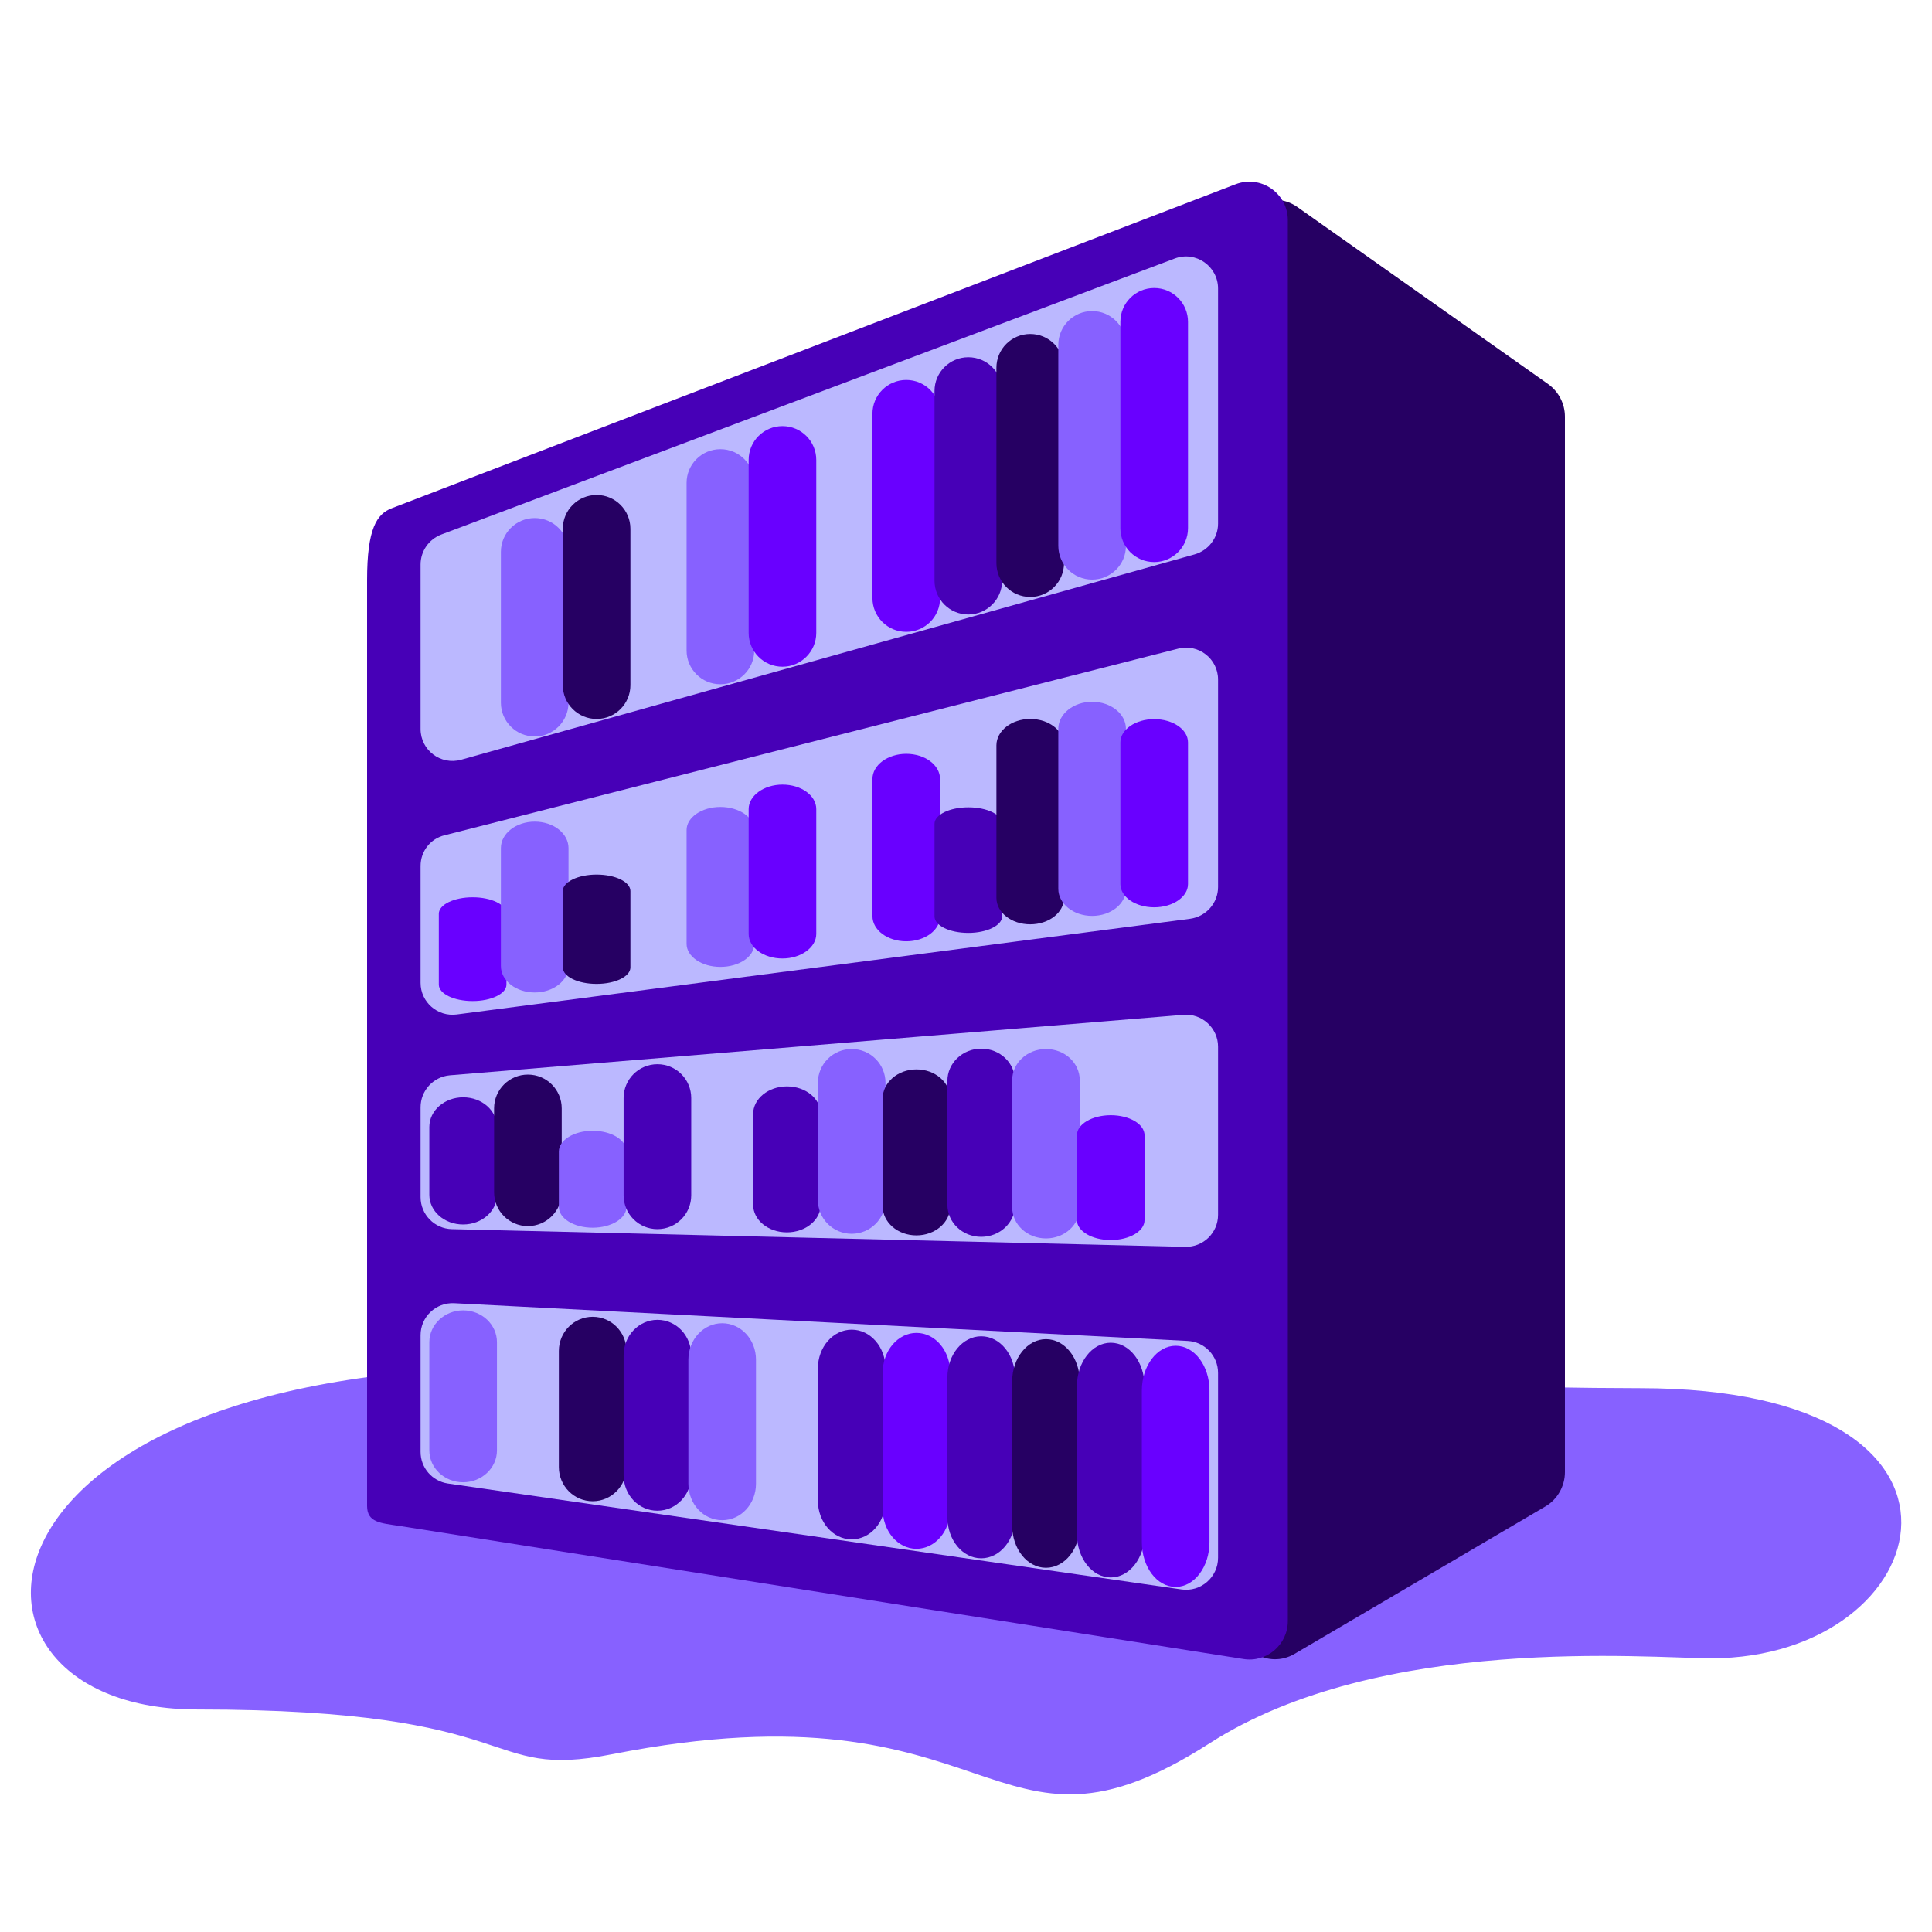 <?xml version="1.0" encoding="utf-8"?>
<!-- Generator: Adobe Illustrator 25.2.1, SVG Export Plug-In . SVG Version: 6.00 Build 0)  -->
<svg version="1.1" xmlns="http://www.w3.org/2000/svg" xmlns:xlink="http://www.w3.org/1999/xlink" x="0px" y="0px"
	 viewBox="0 0 1080 1080" style="enable-background:new 0 0 1080 1080;" xml:space="preserve">
<style type="text/css">
	.st0{fill:#6900FF;}
	.st1{fill:#8761FF;}
	.st2{fill:#BBB8FF;}
	.st3{fill:#260063;}
	.st4{fill:#4700B7;}
	.st5{fill:none;stroke:#BBB8FF;stroke-width:15;stroke-linecap:round;stroke-miterlimit:10;}
	.st6{fill:none;stroke:#6900FF;stroke-width:10;stroke-linecap:round;stroke-miterlimit:10;}
	.st7{fill:none;stroke:#8761FF;stroke-width:10;stroke-linecap:round;stroke-miterlimit:10;}
	.st8{fill:#BBB8FF;stroke:#4700B7;stroke-width:40;stroke-miterlimit:10;}
	.st9{fill:none;stroke:#8761FF;stroke-width:20;stroke-linecap:round;stroke-miterlimit:10;}
	.st10{fill:none;stroke:#6900FF;stroke-width:20;stroke-linecap:round;stroke-miterlimit:10;}
	.st11{fill:none;stroke:#BBB8FF;stroke-width:40;stroke-linecap:round;stroke-miterlimit:10;}
	.st12{fill:#FFFFFF;}
	.st13{fill:none;stroke:#6900FF;stroke-width:40;stroke-linecap:round;stroke-linejoin:round;stroke-miterlimit:10;}
	.st14{fill:none;stroke:#6900FF;stroke-width:20;stroke-miterlimit:10;}
	.st15{fill:#808080;}
	.st16{fill:none;stroke:#8761FF;stroke-width:10;stroke-linecap:round;stroke-linejoin:round;stroke-miterlimit:10;}
	.st17{fill:none;stroke:#BBB8FF;stroke-width:10;stroke-linecap:round;stroke-linejoin:round;stroke-miterlimit:10;}
	.st18{fill:none;stroke:#4700B7;stroke-width:10;stroke-linecap:round;stroke-linejoin:round;stroke-miterlimit:10;}
	.st19{fill:none;stroke:#260063;stroke-width:10;stroke-linecap:round;stroke-miterlimit:10;}
</style>
<g id="COULEURS">
</g>
<g id="Jauge__x2B_accueil">
</g>
<g id="images">
</g>
<g id="TEXTE">
</g>
<g id="jauge">
</g>
<g id="picto_accueil">
</g>
<g id="FOND">
</g>
<g id="PICTOS">
</g>
<g id="bulles_Source__x2B_dico">
</g>
<g id="règles">
</g>
<g id="LOGO">
	<path class="st1" d="M295.2,764.2c-323.3,0-335.2,191.4-185.1,191.4c187.3,0,157.5,39.7,232.2,25c218.3-42.9,209.9,73.4,333.9-6.1
		c95.5-61.3,245.6-47.5,280.3-47.5c126.9,0,169.9-151-39.8-151C788.2,775.9,537.8,764.2,295.2,764.2z"/>
	<g>
		<path class="st3" d="M725.2,115.7l140.2,99c5.9,4.2,9.4,11,9.4,18.2v590c0,7.9-4.2,15.3-10.9,19.2l-140.2,82.4
			c-14.6,8.6-32.8-2.1-32.8-19.2V134C690.8,116,710.7,105.5,725.2,115.7z"/>
		<path class="st4" d="M219,284.1L690.7,103c14.1-5.4,29.2,5,29.2,20.1v783.1c0,13.2-11.8,23.3-24.8,21.2L223.3,853
			c-10.4-1.6-18.1-1.8-18.1-11.2c0-36.8,0-517.5,0-517.5C205.2,295.3,210.7,287.3,219,284.1z"/>
		<path class="st2" d="M235.1,315.6v91.9c0,11.9,11.3,20.4,22.7,17.2l410-114.8c7.7-2.2,13.1-9.2,13.1-17.2V161.3
			c0-12.5-12.5-21.2-24.2-16.8l-410,154.3C239.7,301.5,235.1,308.1,235.1,315.6z"/>
		<path class="st2" d="M235.1,484.1v65.3c0,10.8,9.5,19.1,20.2,17.7l410-53.5c8.9-1.2,15.6-8.8,15.6-17.7v-116
			c0-11.7-11-20.2-22.3-17.3l-410,104.3C240.6,468.8,235.1,475.9,235.1,484.1z"/>
		<path class="st2" d="M251.5,601.1l410-33.8c10.4-0.9,19.4,7.4,19.4,17.8v94c0,10.1-8.3,18.1-18.3,17.9l-410-9.9
			c-9.7-0.2-17.5-8.2-17.5-17.9V619C235.1,609.7,242.2,601.9,251.5,601.1z"/>
		<path class="st2" d="M253.9,728.5l410,21.1c9.5,0.5,17,8.3,17,17.9v103.3c0,10.9-9.7,19.3-20.5,17.7l-410-59.2
			c-8.8-1.3-15.3-8.8-15.3-17.7v-65.2C235.1,736.1,243.7,728,253.9,728.5z"/>
		<path class="st4" d="M258.9,684.5L258.9,684.5c-10.5,0-18.9-7.4-18.9-16.6V630c0-9.2,8.5-16.6,18.9-16.6h0
			c10.5,0,18.9,7.4,18.9,16.6v37.9C277.8,677.1,269.3,684.5,258.9,684.5z"/>
		<path class="st3" d="M295.1,685.4L295.1,685.4c-10.5,0-18.9-8.5-18.9-18.9v-46.9c0-10.5,8.5-18.9,18.9-18.9h0
			c10.5,0,18.9,8.5,18.9,18.9v46.9C314,676.9,305.5,685.4,295.1,685.4z"/>
		<path class="st1" d="M331.3,686.3L331.3,686.3c-10.5,0-18.9-5.2-18.9-11.6v-31c0-6.4,8.5-11.6,18.9-11.6h0
			c10.5,0,18.9,5.2,18.9,11.6v31C350.2,681.1,341.7,686.3,331.3,686.3z"/>
		<path class="st4" d="M367.5,687.1L367.5,687.1c-10.5,0-18.9-8.5-18.9-18.9v-54.4c0-10.5,8.5-18.9,18.9-18.9h0
			c10.5,0,18.9,8.5,18.9,18.9v54.4C386.4,678.7,377.9,687.1,367.5,687.1z"/>
		<path class="st4" d="M439.9,688.9L439.9,688.9c-10.5,0-18.9-6.9-18.9-15.5v-50.6c0-8.6,8.5-15.5,18.9-15.5h0
			c10.5,0,18.9,6.9,18.9,15.5v50.6C458.8,681.9,450.4,688.9,439.9,688.9z"/>
		<path class="st1" d="M476.1,689.7L476.1,689.7c-10.5,0-18.9-8.5-18.9-18.9v-65.5c0-10.5,8.5-18.9,18.9-18.9h0
			c10.5,0,18.9,8.5,18.9,18.9v65.5C495,681.2,486.6,689.7,476.1,689.7z"/>
		<path class="st3" d="M512.3,690.6L512.3,690.6c-10.5,0-18.9-7.3-18.9-16.4v-60c0-9.1,8.5-16.4,18.9-16.4h0
			c10.5,0,18.9,7.3,18.9,16.4v60C531.3,683.2,522.8,690.6,512.3,690.6z"/>
		<path class="st4" d="M548.5,691.4L548.5,691.4c-10.5,0-18.9-8-18.9-18v-69.2c0-9.9,8.5-18,18.9-18l0,0c10.5,0,18.9,8,18.9,18v69.2
			C567.5,683.4,559,691.4,548.5,691.4z"/>
		<path class="st1" d="M584.7,692.3L584.7,692.3c-10.5,0-18.9-7.8-18.9-17.5v-70.9c0-9.7,8.5-17.5,18.9-17.5h0
			c10.5,0,18.9,7.8,18.9,17.5v70.9C603.7,684.5,595.2,692.3,584.7,692.3z"/>
		<path class="st0" d="M620.9,693.2L620.9,693.2c-10.5,0-18.9-5-18.9-11.2v-47.4c0-6.2,8.5-11.2,18.9-11.2l0,0
			c10.5,0,18.9,5,18.9,11.2V682C639.9,688.2,631.4,693.2,620.9,693.2z"/>
		<path class="st1" d="M298.9,411.7L298.9,411.7c-10.5,0-18.9-8.5-18.9-18.9v-84.3c0-10.5,8.5-18.9,18.9-18.9h0
			c10.5,0,18.9,8.5,18.9,18.9v84.3C317.8,403.2,309.3,411.7,298.9,411.7z"/>
		<path class="st1" d="M258.9,828.6L258.9,828.6c-10.5,0-18.9-8-18.9-17.8v-60.5c0-9.8,8.5-17.8,18.9-17.8h0
			c10.5,0,18.9,8,18.9,17.8v60.5C277.8,820.6,269.3,828.6,258.9,828.6z"/>
		<path class="st3" d="M331.3,839.2L331.3,839.2c-10.5,0-18.9-8.6-18.9-19.1v-64.9c0-10.6,8.5-19.1,18.9-19.1h0
			c10.5,0,18.9,8.6,18.9,19.1v64.9C350.2,830.7,341.7,839.2,331.3,839.2z"/>
		<path class="st4" d="M367.5,844.5L367.5,844.5c-10.5,0-18.9-8.8-18.9-19.8v-67.1c0-10.9,8.5-19.8,18.9-19.8h0
			c10.5,0,18.9,8.8,18.9,19.8v67.1C386.4,835.7,377.9,844.5,367.5,844.5z"/>
		<path class="st1" d="M403.7,849.8L403.7,849.8c-10.5,0-18.9-9.1-18.9-20.4v-69.3c0-11.3,8.5-20.4,18.9-20.4h0
			c10.5,0,18.9,9.1,18.9,20.4v69.3C422.6,840.7,414.2,849.8,403.7,849.8z"/>
		<path class="st4" d="M476.1,860.5L476.1,860.5c-10.5,0-18.9-9.7-18.9-21.7V765c0-12,8.5-21.7,18.9-21.7h0
			c10.5,0,18.9,9.7,18.9,21.7v73.7C495,850.8,486.6,860.5,476.1,860.5z"/>
		<path class="st0" d="M512.3,865.8L512.3,865.8c-10.5,0-18.9-10-18.9-22.4v-75.9c0-12.4,8.5-22.4,18.9-22.4h0
			c10.5,0,18.9,10,18.9,22.4v75.9C531.3,855.8,522.8,865.8,512.3,865.8z"/>
		<path class="st4" d="M548.5,871.1L548.5,871.1c-10.5,0-18.9-10.3-18.9-23v-78.1c0-12.7,8.5-23,18.9-23l0,0
			c10.5,0,18.9,10.3,18.9,23v78.1C567.5,860.8,559,871.1,548.5,871.1z"/>
		<path class="st3" d="M584.7,876.4L584.7,876.4c-10.5,0-18.9-10.6-18.9-23.7v-80.4c0-13.1,8.5-23.7,18.9-23.7h0
			c10.5,0,18.9,10.6,18.9,23.7v80.4C603.7,865.8,595.2,876.4,584.7,876.4z"/>
		<path class="st4" d="M620.9,881.8L620.9,881.8c-10.5,0-18.9-10.9-18.9-24.3v-82.6c0-13.4,8.5-24.3,18.9-24.3l0,0
			c10.5,0,18.9,10.9,18.9,24.3v82.6C639.9,870.9,631.4,881.8,620.9,881.8z"/>
		<path class="st0" d="M657.2,887.1L657.2,887.1c-10.5,0-18.9-11.2-18.9-25v-84.8c0-13.8,8.5-25,18.9-25h0c10.5,0,18.9,11.2,18.9,25
			v84.8C676.1,875.9,667.6,887.1,657.2,887.1z"/>
		<path class="st3" d="M333.5,401.9L333.5,401.9c-10.5,0-18.9-8.5-18.9-18.9v-87.4c0-10.5,8.5-18.9,18.9-18.9h0
			c10.5,0,18.9,8.5,18.9,18.9V383C352.4,393.5,343.9,401.9,333.5,401.9z"/>
		<path class="st1" d="M402.7,382.5L402.7,382.5c-10.5,0-18.9-8.5-18.9-18.9v-93.6c0-10.5,8.5-18.9,18.9-18.9h0
			c10.5,0,18.9,8.5,18.9,18.9v93.6C421.7,374,413.2,382.5,402.7,382.5z"/>
		<path class="st0" d="M437.4,372.7L437.4,372.7c-10.5,0-18.9-8.5-18.9-18.9v-96.7c0-10.5,8.5-18.9,18.9-18.9h0
			c10.5,0,18.9,8.5,18.9,18.9v96.7C456.3,364.2,447.8,372.7,437.4,372.7z"/>
		<path class="st0" d="M506.6,353.2L506.6,353.2c-10.5,0-18.9-8.5-18.9-18.9V231.3c0-10.5,8.5-18.9,18.9-18.9h0
			c10.5,0,18.9,8.5,18.9,18.9v102.9C525.6,344.7,517.1,353.2,506.6,353.2z"/>
		<path class="st4" d="M541.3,343.5L541.3,343.5c-10.5,0-18.9-8.5-18.9-18.9v-106c0-10.5,8.5-18.9,18.9-18.9h0
			c10.5,0,18.9,8.5,18.9,18.9v106C560.2,335,551.7,343.5,541.3,343.5z"/>
		<path class="st3" d="M575.9,333.7L575.9,333.7c-10.5,0-18.9-8.5-18.9-18.9V205.6c0-10.5,8.5-18.9,18.9-18.9h0
			c10.5,0,18.9,8.5,18.9,18.9v109.1C594.8,325.2,586.4,333.7,575.9,333.7z"/>
		<path class="st1" d="M610.5,324L610.5,324c-10.5,0-18.9-8.5-18.9-18.9V192.8c0-10.5,8.5-18.9,18.9-18.9h0
			c10.5,0,18.9,8.5,18.9,18.9V305C629.5,315.5,621,324,610.5,324z"/>
		<path class="st0" d="M645.2,314.2L645.2,314.2c-10.5,0-18.9-8.5-18.9-18.9V179.9c0-10.5,8.5-18.9,18.9-18.9h0
			c10.5,0,18.9,8.5,18.9,18.9v115.4C664.1,305.7,655.6,314.2,645.2,314.2z"/>
		<path class="st0" d="M264.2,559.6L264.2,559.6c-10.5,0-18.9-4.1-18.9-9.2v-39.6c0-5.1,8.5-9.2,18.9-9.2h0
			c10.5,0,18.9,4.1,18.9,9.2v39.6C283.2,555.4,274.7,559.6,264.2,559.6z"/>
		<path class="st1" d="M298.9,554.8L298.9,554.8c-10.5,0-18.9-6.6-18.9-14.8v-65.9c0-8.2,8.5-14.8,18.9-14.8h0
			c10.5,0,18.9,6.6,18.9,14.8V540C317.8,548.2,309.3,554.8,298.9,554.8z"/>
		<path class="st3" d="M333.5,550L333.5,550c-10.5,0-18.9-4.1-18.9-9.2v-42.7c0-5.1,8.5-9.2,18.9-9.2h0c10.5,0,18.9,4.1,18.9,9.2
			v42.7C352.4,545.9,343.9,550,333.5,550z"/>
		<path class="st1" d="M402.7,540.5L402.7,540.5c-10.5,0-18.9-5.8-18.9-12.9v-63.6c0-7.1,8.5-12.9,18.9-12.9h0
			c10.5,0,18.9,5.8,18.9,12.9v63.6C421.7,534.8,413.2,540.5,402.7,540.5z"/>
		<path class="st0" d="M437.4,535.8L437.4,535.8c-10.5,0-18.9-6.1-18.9-13.7v-69.8c0-7.5,8.5-13.7,18.9-13.7h0
			c10.5,0,18.9,6.1,18.9,13.7v69.8C456.3,529.6,447.8,535.8,437.4,535.8z"/>
		<path class="st0" d="M506.6,526.2L506.6,526.2c-10.5,0-18.9-6.3-18.9-14.1v-76.6c0-7.8,8.5-14.1,18.9-14.1h0
			c10.5,0,18.9,6.3,18.9,14.1v76.6C525.6,519.9,517.1,526.2,506.6,526.2z"/>
		<path class="st4" d="M541.3,521.5L541.3,521.5c-10.5,0-18.9-4.1-18.9-9.2v-51.8c0-5.1,8.5-9.2,18.9-9.2h0
			c10.5,0,18.9,4.1,18.9,9.2v51.8C560.2,517.3,551.7,521.5,541.3,521.5z"/>
		<path class="st3" d="M575.9,516.7L575.9,516.7c-10.5,0-18.9-6.6-18.9-14.8v-85.2c0-8.2,8.5-14.8,18.9-14.8h0
			c10.5,0,18.9,6.6,18.9,14.8v85.2C594.8,510.1,586.4,516.7,575.9,516.7z"/>
		<path class="st1" d="M610.5,512L610.5,512c-10.5,0-18.9-6.8-18.9-15.1v-89.5c0-8.3,8.5-15.1,18.9-15.1h0
			c10.5,0,18.9,6.8,18.9,15.1v89.5C629.5,505.2,621,512,610.5,512z"/>
		<path class="st0" d="M645.2,507.2L645.2,507.2c-10.5,0-18.9-5.8-18.9-13V415c0-7.2,8.5-13,18.9-13h0c10.5,0,18.9,5.8,18.9,13v79.2
			C664.1,501.4,655.6,507.2,645.2,507.2z"/>
	</g>
</g>
</svg>
